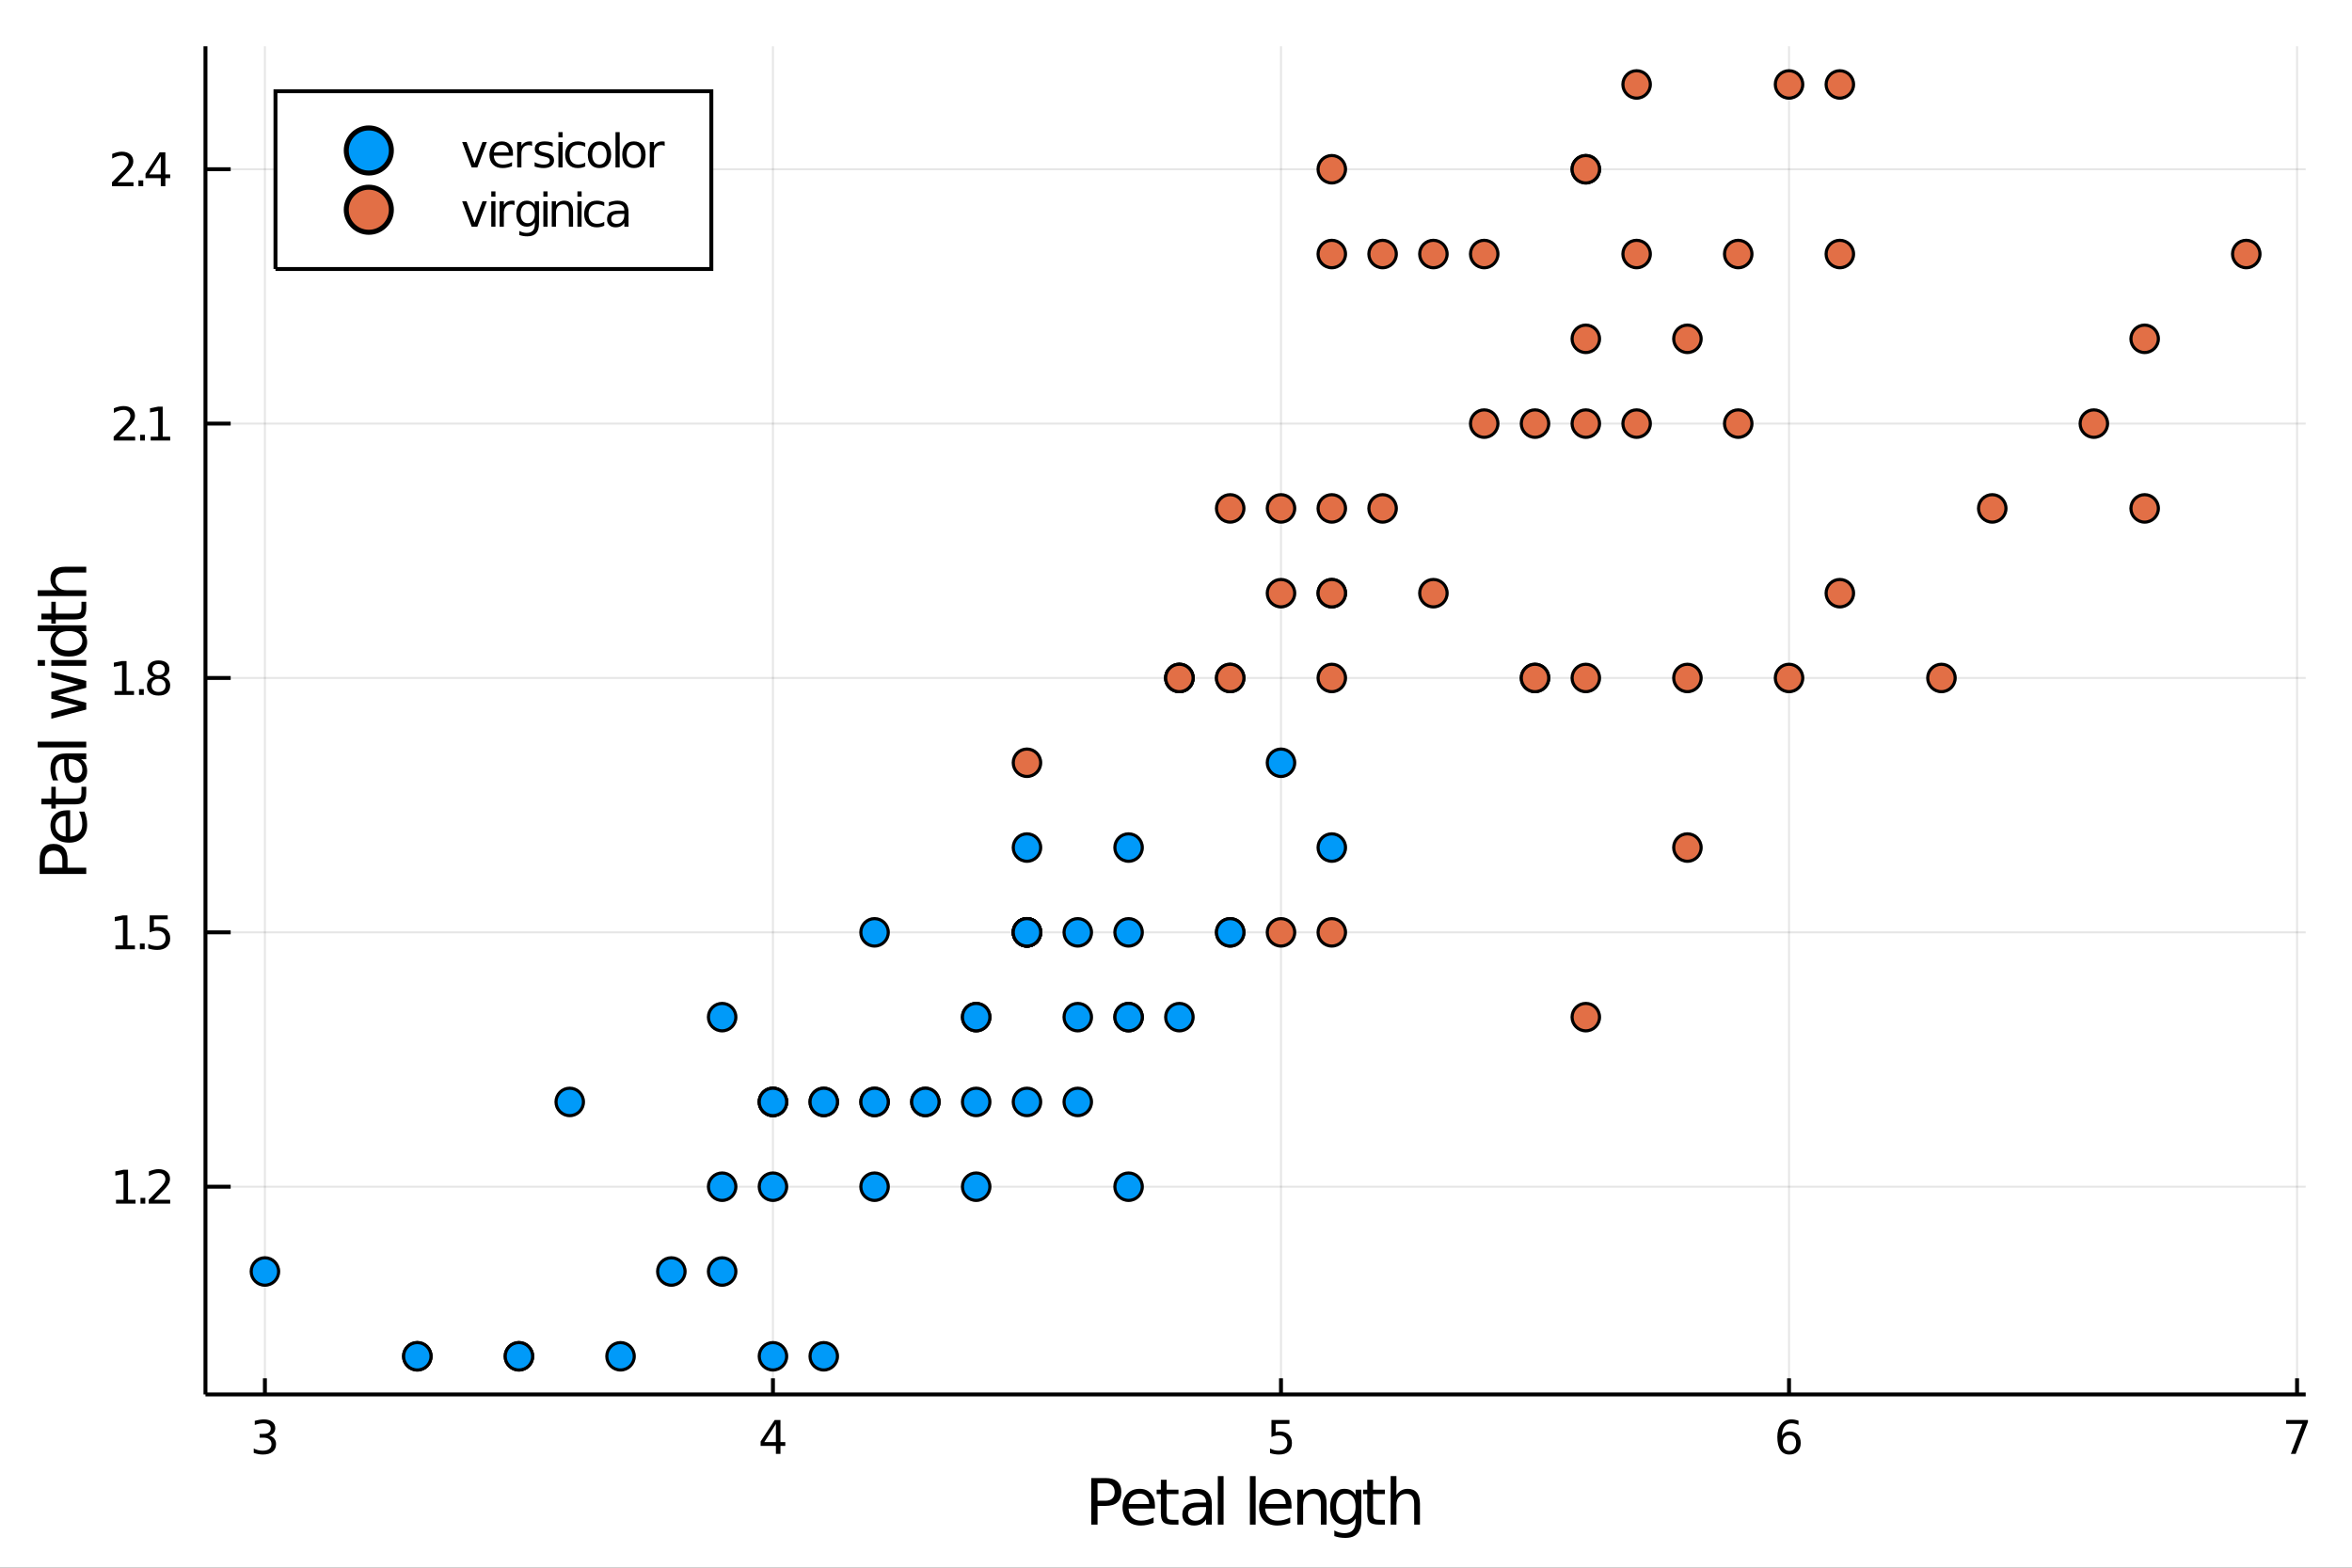<?xml version="1.0" encoding="utf-8"?>
<svg xmlns="http://www.w3.org/2000/svg" xmlns:xlink="http://www.w3.org/1999/xlink" width="600" height="400" viewBox="0 0 2400 1600">
<rect x="0" y="0" width="2400" height="1600" fill="#333333" stroke="none"/>
<defs>
  <clipPath id="clip790">
    <rect x="0" y="0" width="2400" height="1600"/>
  </clipPath>
</defs>
<path clip-path="url(#clip790)" d="
M0 1600 L2400 1600 L2400 0 L0 0  Z
  " fill="#ffffff" fill-rule="evenodd" fill-opacity="1"/>
<defs>
  <clipPath id="clip791">
    <rect x="480" y="0" width="1681" height="1600"/>
  </clipPath>
</defs>
<path clip-path="url(#clip790)" d="
M209.658 1423.18 L2352.76 1423.18 L2352.76 47.244 L209.658 47.244  Z
  " fill="#ffffff" fill-rule="evenodd" fill-opacity="1"/>
<defs>
  <clipPath id="clip792">
    <rect x="209" y="47" width="2144" height="1377"/>
  </clipPath>
</defs>
<polyline clip-path="url(#clip792)" style="stroke:#000000; stroke-width:2; stroke-opacity:0.1; fill:none" points="
  270.312,1423.18 270.312,47.244 
  "/>
<polyline clip-path="url(#clip792)" style="stroke:#000000; stroke-width:2; stroke-opacity:0.1; fill:none" points="
  788.72,1423.18 788.72,47.244 
  "/>
<polyline clip-path="url(#clip792)" style="stroke:#000000; stroke-width:2; stroke-opacity:0.1; fill:none" points="
  1307.13,1423.18 1307.13,47.244 
  "/>
<polyline clip-path="url(#clip792)" style="stroke:#000000; stroke-width:2; stroke-opacity:0.1; fill:none" points="
  1825.54,1423.18 1825.54,47.244 
  "/>
<polyline clip-path="url(#clip792)" style="stroke:#000000; stroke-width:2; stroke-opacity:0.1; fill:none" points="
  2343.94,1423.18 2343.94,47.244 
  "/>
<polyline clip-path="url(#clip790)" style="stroke:#000000; stroke-width:4; stroke-opacity:1; fill:none" points="
  209.658,1423.18 2352.76,1423.18 
  "/>
<polyline clip-path="url(#clip790)" style="stroke:#000000; stroke-width:4; stroke-opacity:1; fill:none" points="
  270.312,1423.18 270.312,1406.67 
  "/>
<polyline clip-path="url(#clip790)" style="stroke:#000000; stroke-width:4; stroke-opacity:1; fill:none" points="
  788.72,1423.18 788.72,1406.67 
  "/>
<polyline clip-path="url(#clip790)" style="stroke:#000000; stroke-width:4; stroke-opacity:1; fill:none" points="
  1307.13,1423.18 1307.13,1406.67 
  "/>
<polyline clip-path="url(#clip790)" style="stroke:#000000; stroke-width:4; stroke-opacity:1; fill:none" points="
  1825.54,1423.18 1825.54,1406.67 
  "/>
<polyline clip-path="url(#clip790)" style="stroke:#000000; stroke-width:4; stroke-opacity:1; fill:none" points="
  2343.94,1423.18 2343.94,1406.67 
  "/>
<path clip-path="url(#clip790)" d="M 0 0 M274.559 1465.22 Q277.916 1465.94 279.791 1468.2 Q281.689 1470.47 281.689 1473.81 Q281.689 1478.92 278.17 1481.72 Q274.652 1484.52 268.171 1484.52 Q265.995 1484.52 263.68 1484.08 Q261.388 1483.67 258.934 1482.81 L258.934 1478.3 Q260.879 1479.43 263.194 1480.01 Q265.508 1480.59 268.032 1480.59 Q272.43 1480.59 274.721 1478.85 Q277.036 1477.12 277.036 1473.81 Q277.036 1470.75 274.883 1469.04 Q272.754 1467.3 268.934 1467.3 L264.907 1467.3 L264.907 1463.46 L269.12 1463.46 Q272.569 1463.46 274.397 1462.09 Q276.226 1460.7 276.226 1458.11 Q276.226 1455.45 274.328 1454.04 Q272.453 1452.6 268.934 1452.6 Q267.013 1452.6 264.814 1453.02 Q262.615 1453.44 259.976 1454.31 L259.976 1450.15 Q262.638 1449.41 264.953 1449.04 Q267.291 1448.67 269.351 1448.67 Q274.675 1448.67 277.777 1451.1 Q280.879 1453.5 280.879 1457.63 Q280.879 1460.5 279.235 1462.49 Q277.592 1464.45 274.559 1465.22 Z" fill="#000000" fill-rule="evenodd" fill-opacity="1" /><path clip-path="url(#clip790)" d="M 0 0 M791.729 1453.37 L779.923 1471.81 L791.729 1471.81 L791.729 1453.37 M790.502 1449.29 L796.382 1449.29 L796.382 1471.81 L801.312 1471.81 L801.312 1475.7 L796.382 1475.7 L796.382 1483.85 L791.729 1483.85 L791.729 1475.7 L776.127 1475.7 L776.127 1471.19 L790.502 1449.29 Z" fill="#000000" fill-rule="evenodd" fill-opacity="1" /><path clip-path="url(#clip790)" d="M 0 0 M1297.41 1449.29 L1315.76 1449.29 L1315.76 1453.23 L1301.69 1453.23 L1301.69 1461.7 Q1302.71 1461.35 1303.72 1461.19 Q1304.74 1461 1305.76 1461 Q1311.55 1461 1314.93 1464.18 Q1318.31 1467.35 1318.31 1472.76 Q1318.31 1478.34 1314.84 1481.44 Q1311.36 1484.52 1305.04 1484.52 Q1302.87 1484.52 1300.6 1484.15 Q1298.35 1483.78 1295.95 1483.04 L1295.95 1478.34 Q1298.03 1479.48 1300.25 1480.03 Q1302.47 1480.59 1304.95 1480.59 Q1308.96 1480.59 1311.29 1478.48 Q1313.63 1476.38 1313.63 1472.76 Q1313.63 1469.15 1311.29 1467.05 Q1308.96 1464.94 1304.95 1464.94 Q1303.08 1464.94 1301.2 1465.36 Q1299.35 1465.77 1297.41 1466.65 L1297.41 1449.29 Z" fill="#000000" fill-rule="evenodd" fill-opacity="1" /><path clip-path="url(#clip790)" d="M 0 0 M1825.94 1464.71 Q1822.79 1464.71 1820.94 1466.86 Q1819.11 1469.01 1819.11 1472.76 Q1819.11 1476.49 1820.94 1478.67 Q1822.79 1480.82 1825.94 1480.82 Q1829.09 1480.82 1830.92 1478.67 Q1832.77 1476.49 1832.77 1472.76 Q1832.77 1469.01 1830.92 1466.86 Q1829.09 1464.71 1825.94 1464.71 M1835.22 1450.06 L1835.22 1454.31 Q1833.46 1453.48 1831.66 1453.04 Q1829.88 1452.6 1828.12 1452.6 Q1823.49 1452.6 1821.03 1455.73 Q1818.6 1458.85 1818.26 1465.17 Q1819.62 1463.16 1821.68 1462.09 Q1823.74 1461 1826.22 1461 Q1831.43 1461 1834.44 1464.18 Q1837.47 1467.32 1837.47 1472.76 Q1837.47 1478.09 1834.32 1481.31 Q1831.17 1484.52 1825.94 1484.52 Q1819.94 1484.52 1816.77 1479.94 Q1813.6 1475.33 1813.6 1466.61 Q1813.6 1458.41 1817.49 1453.55 Q1821.38 1448.67 1827.93 1448.67 Q1829.69 1448.67 1831.47 1449.01 Q1833.28 1449.36 1835.22 1450.06 Z" fill="#000000" fill-rule="evenodd" fill-opacity="1" /><path clip-path="url(#clip790)" d="M 0 0 M2332.83 1449.29 L2355.05 1449.29 L2355.05 1451.28 L2342.51 1483.85 L2337.62 1483.85 L2349.43 1453.23 L2332.83 1453.23 L2332.83 1449.29 Z" fill="#000000" fill-rule="evenodd" fill-opacity="1" /><path clip-path="url(#clip790)" d="M 0 0 M1119.95 1513.81 L1119.95 1531.66 L1128.03 1531.66 Q1132.52 1531.66 1134.97 1529.34 Q1137.42 1527.02 1137.42 1522.72 Q1137.42 1518.45 1134.97 1516.13 Q1132.52 1513.81 1128.03 1513.81 L1119.95 1513.81 M1113.52 1508.52 L1128.03 1508.52 Q1136.02 1508.52 1140.1 1512.15 Q1144.2 1515.75 1144.2 1522.72 Q1144.2 1529.75 1140.1 1533.35 Q1136.02 1536.95 1128.03 1536.95 L1119.95 1536.95 L1119.95 1556.04 L1113.52 1556.04 L1113.52 1508.52 Z" fill="#000000" fill-rule="evenodd" fill-opacity="1" /><path clip-path="url(#clip790)" d="M 0 0 M1178.51 1536.76 L1178.51 1539.62 L1151.59 1539.62 Q1151.97 1545.67 1155.21 1548.85 Q1158.49 1552 1164.32 1552 Q1167.69 1552 1170.84 1551.17 Q1174.02 1550.35 1177.14 1548.69 L1177.14 1554.23 Q1173.99 1555.57 1170.68 1556.27 Q1167.37 1556.97 1163.97 1556.97 Q1155.44 1556.97 1150.44 1552 Q1145.47 1547.04 1145.47 1538.57 Q1145.47 1529.82 1150.18 1524.69 Q1154.93 1519.54 1162.95 1519.54 Q1170.14 1519.54 1174.31 1524.18 Q1178.51 1528.8 1178.51 1536.76 M1172.66 1535.04 Q1172.59 1530.23 1169.95 1527.37 Q1167.34 1524.5 1163.01 1524.5 Q1158.11 1524.5 1155.15 1527.27 Q1152.22 1530.04 1151.78 1535.07 L1172.66 1535.04 Z" fill="#000000" fill-rule="evenodd" fill-opacity="1" /><path clip-path="url(#clip790)" d="M 0 0 M1190.45 1510.27 L1190.45 1520.4 L1202.51 1520.4 L1202.51 1524.95 L1190.45 1524.95 L1190.45 1544.3 Q1190.45 1548.66 1191.63 1549.9 Q1192.84 1551.14 1196.5 1551.14 L1202.51 1551.14 L1202.51 1556.04 L1196.5 1556.04 Q1189.72 1556.04 1187.14 1553.53 Q1184.56 1550.98 1184.56 1544.3 L1184.56 1524.95 L1180.26 1524.95 L1180.26 1520.4 L1184.56 1520.4 L1184.56 1510.27 L1190.45 1510.27 Z" fill="#000000" fill-rule="evenodd" fill-opacity="1" /><path clip-path="url(#clip790)" d="M 0 0 M1224.85 1538.12 Q1217.76 1538.12 1215.02 1539.75 Q1212.28 1541.37 1212.28 1545.29 Q1212.28 1548.4 1214.32 1550.25 Q1216.39 1552.07 1219.92 1552.07 Q1224.79 1552.07 1227.72 1548.63 Q1230.68 1545.16 1230.68 1539.43 L1230.68 1538.12 L1224.85 1538.12 M1236.54 1535.71 L1236.54 1556.04 L1230.68 1556.04 L1230.68 1550.63 Q1228.67 1553.88 1225.68 1555.44 Q1222.69 1556.97 1218.36 1556.97 Q1212.89 1556.97 1209.64 1553.91 Q1206.43 1550.82 1206.43 1545.67 Q1206.43 1539.65 1210.44 1536.6 Q1214.48 1533.54 1222.47 1533.54 L1230.68 1533.54 L1230.68 1532.97 Q1230.68 1528.93 1228.01 1526.73 Q1225.36 1524.5 1220.56 1524.5 Q1217.5 1524.5 1214.61 1525.23 Q1211.71 1525.97 1209.04 1527.43 L1209.04 1522.02 Q1212.25 1520.78 1215.27 1520.17 Q1218.3 1519.54 1221.16 1519.54 Q1228.9 1519.54 1232.72 1523.55 Q1236.54 1527.56 1236.54 1535.71 Z" fill="#000000" fill-rule="evenodd" fill-opacity="1" /><path clip-path="url(#clip790)" d="M 0 0 M1242.68 1506.52 L1248.53 1506.52 L1248.53 1556.04 L1242.68 1556.04 L1242.68 1506.52 Z" fill="#000000" fill-rule="evenodd" fill-opacity="1" /><path clip-path="url(#clip790)" d="M 0 0 M1275.4 1506.52 L1281.25 1506.52 L1281.25 1556.04 L1275.4 1556.04 L1275.4 1506.52 Z" fill="#000000" fill-rule="evenodd" fill-opacity="1" /><path clip-path="url(#clip790)" d="M 0 0 M1317.89 1536.76 L1317.89 1539.62 L1290.96 1539.62 Q1291.34 1545.67 1294.59 1548.85 Q1297.87 1552 1303.69 1552 Q1307.07 1552 1310.22 1551.17 Q1313.4 1550.35 1316.52 1548.69 L1316.52 1554.23 Q1313.37 1555.57 1310.06 1556.27 Q1306.75 1556.97 1303.34 1556.97 Q1294.81 1556.97 1289.82 1552 Q1284.85 1547.04 1284.85 1538.57 Q1284.85 1529.82 1289.56 1524.69 Q1294.3 1519.54 1302.33 1519.54 Q1309.52 1519.54 1313.69 1524.18 Q1317.89 1528.8 1317.89 1536.76 M1312.03 1535.04 Q1311.97 1530.23 1309.33 1527.37 Q1306.72 1524.5 1302.39 1524.5 Q1297.49 1524.5 1294.53 1527.27 Q1291.6 1530.04 1291.15 1535.07 L1312.03 1535.04 Z" fill="#000000" fill-rule="evenodd" fill-opacity="1" /><path clip-path="url(#clip790)" d="M 0 0 M1353.66 1534.53 L1353.66 1556.04 L1347.81 1556.04 L1347.81 1534.72 Q1347.81 1529.66 1345.83 1527.14 Q1343.86 1524.63 1339.91 1524.63 Q1335.17 1524.63 1332.43 1527.65 Q1329.7 1530.68 1329.7 1535.9 L1329.7 1556.04 L1323.81 1556.04 L1323.81 1520.4 L1329.7 1520.4 L1329.7 1525.93 Q1331.8 1522.72 1334.63 1521.13 Q1337.5 1519.54 1341.22 1519.54 Q1347.36 1519.54 1350.51 1523.36 Q1353.66 1527.14 1353.66 1534.53 Z" fill="#000000" fill-rule="evenodd" fill-opacity="1" /><path clip-path="url(#clip790)" d="M 0 0 M1383.27 1537.81 Q1383.27 1531.44 1380.62 1527.94 Q1378.01 1524.44 1373.27 1524.44 Q1368.56 1524.44 1365.92 1527.94 Q1363.31 1531.44 1363.31 1537.81 Q1363.31 1544.14 1365.92 1547.64 Q1368.56 1551.14 1373.27 1551.14 Q1378.01 1551.14 1380.62 1547.64 Q1383.27 1544.14 1383.27 1537.81 M1389.12 1551.62 Q1389.12 1560.72 1385.08 1565.15 Q1381.04 1569.6 1372.7 1569.6 Q1369.61 1569.6 1366.87 1569.13 Q1364.14 1568.68 1361.56 1567.72 L1361.56 1562.03 Q1364.14 1563.43 1366.65 1564.1 Q1369.17 1564.76 1371.78 1564.76 Q1377.54 1564.76 1380.4 1561.74 Q1383.27 1558.75 1383.27 1552.67 L1383.27 1549.77 Q1381.45 1552.92 1378.62 1554.48 Q1375.79 1556.04 1371.84 1556.04 Q1365.28 1556.04 1361.27 1551.05 Q1357.26 1546.05 1357.26 1537.81 Q1357.26 1529.53 1361.27 1524.53 Q1365.28 1519.54 1371.84 1519.54 Q1375.79 1519.54 1378.62 1521.1 Q1381.45 1522.66 1383.27 1525.81 L1383.27 1520.4 L1389.12 1520.4 L1389.12 1551.62 Z" fill="#000000" fill-rule="evenodd" fill-opacity="1" /><path clip-path="url(#clip790)" d="M 0 0 M1401.06 1510.27 L1401.06 1520.4 L1413.12 1520.4 L1413.12 1524.95 L1401.06 1524.95 L1401.06 1544.3 Q1401.06 1548.66 1402.23 1549.9 Q1403.44 1551.14 1407.1 1551.14 L1413.12 1551.14 L1413.12 1556.04 L1407.1 1556.04 Q1400.33 1556.04 1397.75 1553.53 Q1395.17 1550.98 1395.17 1544.3 L1395.17 1524.95 L1390.87 1524.95 L1390.87 1520.4 L1395.17 1520.4 L1395.17 1510.27 L1401.06 1510.27 Z" fill="#000000" fill-rule="evenodd" fill-opacity="1" /><path clip-path="url(#clip790)" d="M 0 0 M1448.9 1534.53 L1448.9 1556.04 L1443.04 1556.04 L1443.04 1534.72 Q1443.04 1529.66 1441.07 1527.14 Q1439.09 1524.63 1435.15 1524.63 Q1430.4 1524.63 1427.67 1527.65 Q1424.93 1530.68 1424.93 1535.9 L1424.93 1556.04 L1419.04 1556.04 L1419.04 1506.52 L1424.93 1506.52 L1424.93 1525.93 Q1427.03 1522.72 1429.86 1521.13 Q1432.73 1519.54 1436.45 1519.54 Q1442.59 1519.54 1445.74 1523.36 Q1448.9 1527.14 1448.9 1534.53 Z" fill="#000000" fill-rule="evenodd" fill-opacity="1" /><polyline clip-path="url(#clip792)" style="stroke:#000000; stroke-width:2; stroke-opacity:0.1; fill:none" points="
  209.658,1211.16 2352.76,1211.16 
  "/>
<polyline clip-path="url(#clip792)" style="stroke:#000000; stroke-width:2; stroke-opacity:0.1; fill:none" points="
  209.658,951.554 2352.76,951.554 
  "/>
<polyline clip-path="url(#clip792)" style="stroke:#000000; stroke-width:2; stroke-opacity:0.1; fill:none" points="
  209.658,691.944 2352.76,691.944 
  "/>
<polyline clip-path="url(#clip792)" style="stroke:#000000; stroke-width:2; stroke-opacity:0.1; fill:none" points="
  209.658,432.333 2352.76,432.333 
  "/>
<polyline clip-path="url(#clip792)" style="stroke:#000000; stroke-width:2; stroke-opacity:0.1; fill:none" points="
  209.658,172.723 2352.76,172.723 
  "/>
<polyline clip-path="url(#clip790)" style="stroke:#000000; stroke-width:4; stroke-opacity:1; fill:none" points="
  209.658,1423.18 209.658,47.244 
  "/>
<polyline clip-path="url(#clip790)" style="stroke:#000000; stroke-width:4; stroke-opacity:1; fill:none" points="
  209.658,1211.16 235.375,1211.16 
  "/>
<polyline clip-path="url(#clip790)" style="stroke:#000000; stroke-width:4; stroke-opacity:1; fill:none" points="
  209.658,951.554 235.375,951.554 
  "/>
<polyline clip-path="url(#clip790)" style="stroke:#000000; stroke-width:4; stroke-opacity:1; fill:none" points="
  209.658,691.944 235.375,691.944 
  "/>
<polyline clip-path="url(#clip790)" style="stroke:#000000; stroke-width:4; stroke-opacity:1; fill:none" points="
  209.658,432.333 235.375,432.333 
  "/>
<polyline clip-path="url(#clip790)" style="stroke:#000000; stroke-width:4; stroke-opacity:1; fill:none" points="
  209.658,172.723 235.375,172.723 
  "/>
<path clip-path="url(#clip790)" d="M 0 0 M118.381 1224.51 L126.019 1224.51 L126.019 1198.14 L117.709 1199.81 L117.709 1195.55 L125.973 1193.88 L130.649 1193.88 L130.649 1224.51 L138.288 1224.51 L138.288 1228.44 L118.381 1228.44 L118.381 1224.51 Z" fill="#000000" fill-rule="evenodd" fill-opacity="1" /><path clip-path="url(#clip790)" d="M 0 0 M143.357 1222.56 L148.241 1222.56 L148.241 1228.44 L143.357 1228.44 L143.357 1222.56 Z" fill="#000000" fill-rule="evenodd" fill-opacity="1" /><path clip-path="url(#clip790)" d="M 0 0 M157.339 1224.51 L173.658 1224.51 L173.658 1228.44 L151.714 1228.44 L151.714 1224.51 Q154.376 1221.75 158.959 1217.13 Q163.565 1212.47 164.746 1211.13 Q166.991 1208.61 167.871 1206.87 Q168.774 1205.11 168.774 1203.42 Q168.774 1200.67 166.829 1198.93 Q164.908 1197.19 161.806 1197.19 Q159.607 1197.19 157.153 1197.96 Q154.723 1198.72 151.945 1200.27 L151.945 1195.55 Q154.769 1194.42 157.223 1193.84 Q159.677 1193.26 161.714 1193.26 Q167.084 1193.26 170.278 1195.94 Q173.473 1198.63 173.473 1203.12 Q173.473 1205.25 172.663 1207.17 Q171.876 1209.07 169.769 1211.66 Q169.19 1212.33 166.089 1215.55 Q162.987 1218.75 157.339 1224.51 Z" fill="#000000" fill-rule="evenodd" fill-opacity="1" /><path clip-path="url(#clip790)" d="M 0 0 M117.779 964.899 L125.418 964.899 L125.418 938.533 L117.107 940.2 L117.107 935.941 L125.371 934.274 L130.047 934.274 L130.047 964.899 L137.686 964.899 L137.686 968.834 L117.779 968.834 L117.779 964.899 Z" fill="#000000" fill-rule="evenodd" fill-opacity="1" /><path clip-path="url(#clip790)" d="M 0 0 M142.755 962.954 L147.64 962.954 L147.64 968.834 L142.755 968.834 L142.755 962.954 Z" fill="#000000" fill-rule="evenodd" fill-opacity="1" /><path clip-path="url(#clip790)" d="M 0 0 M152.755 934.274 L171.112 934.274 L171.112 938.209 L157.038 938.209 L157.038 946.681 Q158.056 946.334 159.075 946.172 Q160.093 945.987 161.112 945.987 Q166.899 945.987 170.278 949.158 Q173.658 952.33 173.658 957.746 Q173.658 963.325 170.186 966.427 Q166.714 969.505 160.394 969.505 Q158.218 969.505 155.95 969.135 Q153.704 968.765 151.297 968.024 L151.297 963.325 Q153.38 964.459 155.603 965.015 Q157.825 965.57 160.302 965.57 Q164.306 965.57 166.644 963.464 Q168.982 961.357 168.982 957.746 Q168.982 954.135 166.644 952.029 Q164.306 949.922 160.302 949.922 Q158.427 949.922 156.552 950.339 Q154.7 950.755 152.755 951.635 L152.755 934.274 Z" fill="#000000" fill-rule="evenodd" fill-opacity="1" /><path clip-path="url(#clip790)" d="M 0 0 M116.876 705.288 L124.515 705.288 L124.515 678.923 L116.205 680.589 L116.205 676.33 L124.468 674.664 L129.144 674.664 L129.144 705.288 L136.783 705.288 L136.783 709.224 L116.876 709.224 L116.876 705.288 Z" fill="#000000" fill-rule="evenodd" fill-opacity="1" /><path clip-path="url(#clip790)" d="M 0 0 M141.853 703.344 L146.737 703.344 L146.737 709.224 L141.853 709.224 L141.853 703.344 Z" fill="#000000" fill-rule="evenodd" fill-opacity="1" /><path clip-path="url(#clip790)" d="M 0 0 M161.806 692.812 Q158.473 692.812 156.552 694.594 Q154.653 696.376 154.653 699.501 Q154.653 702.626 156.552 704.409 Q158.473 706.191 161.806 706.191 Q165.14 706.191 167.061 704.409 Q168.982 702.603 168.982 699.501 Q168.982 696.376 167.061 694.594 Q165.163 692.812 161.806 692.812 M157.13 690.821 Q154.121 690.08 152.431 688.02 Q150.765 685.96 150.765 682.997 Q150.765 678.853 153.704 676.446 Q156.667 674.039 161.806 674.039 Q166.968 674.039 169.908 676.446 Q172.848 678.853 172.848 682.997 Q172.848 685.96 171.158 688.02 Q169.491 690.08 166.505 690.821 Q169.885 691.608 171.76 693.9 Q173.658 696.191 173.658 699.501 Q173.658 704.524 170.579 707.21 Q167.524 709.895 161.806 709.895 Q156.089 709.895 153.01 707.21 Q149.954 704.524 149.954 699.501 Q149.954 696.191 151.853 693.9 Q153.751 691.608 157.13 690.821 M155.417 683.437 Q155.417 686.122 157.084 687.626 Q158.774 689.131 161.806 689.131 Q164.815 689.131 166.505 687.626 Q168.218 686.122 168.218 683.437 Q168.218 680.751 166.505 679.247 Q164.815 677.742 161.806 677.742 Q158.774 677.742 157.084 679.247 Q155.417 680.751 155.417 683.437 Z" fill="#000000" fill-rule="evenodd" fill-opacity="1" /><path clip-path="url(#clip790)" d="M 0 0 M121.598 445.678 L137.917 445.678 L137.917 449.613 L115.973 449.613 L115.973 445.678 Q118.635 442.923 123.218 438.294 Q127.825 433.641 129.005 432.298 Q131.251 429.775 132.13 428.039 Q133.033 426.28 133.033 424.59 Q133.033 421.835 131.089 420.099 Q129.167 418.363 126.066 418.363 Q123.867 418.363 121.413 419.127 Q118.982 419.891 116.205 421.442 L116.205 416.72 Q119.029 415.585 121.482 415.007 Q123.936 414.428 125.973 414.428 Q131.343 414.428 134.538 417.113 Q137.732 419.798 137.732 424.289 Q137.732 426.419 136.922 428.34 Q136.135 430.238 134.029 432.831 Q133.45 433.502 130.348 436.72 Q127.246 439.914 121.598 445.678 Z" fill="#000000" fill-rule="evenodd" fill-opacity="1" /><path clip-path="url(#clip790)" d="M 0 0 M142.987 443.733 L147.871 443.733 L147.871 449.613 L142.987 449.613 L142.987 443.733 Z" fill="#000000" fill-rule="evenodd" fill-opacity="1" /><path clip-path="url(#clip790)" d="M 0 0 M153.751 445.678 L161.39 445.678 L161.39 419.312 L153.079 420.979 L153.079 416.72 L161.343 415.053 L166.019 415.053 L166.019 445.678 L173.658 445.678 L173.658 449.613 L153.751 449.613 L153.751 445.678 Z" fill="#000000" fill-rule="evenodd" fill-opacity="1" /><path clip-path="url(#clip790)" d="M 0 0 M119.885 186.067 L136.204 186.067 L136.204 190.003 L114.26 190.003 L114.26 186.067 Q116.922 183.313 121.505 178.683 Q126.112 174.03 127.292 172.688 Q129.538 170.165 130.417 168.429 Q131.32 166.669 131.32 164.979 Q131.32 162.225 129.376 160.489 Q127.455 158.753 124.353 158.753 Q122.154 158.753 119.7 159.517 Q117.269 160.28 114.492 161.831 L114.492 157.109 Q117.316 155.975 119.769 155.396 Q122.223 154.818 124.26 154.818 Q129.63 154.818 132.825 157.503 Q136.019 160.188 136.019 164.679 Q136.019 166.808 135.209 168.729 Q134.422 170.628 132.316 173.22 Q131.737 173.891 128.635 177.109 Q125.533 180.303 119.885 186.067 Z" fill="#000000" fill-rule="evenodd" fill-opacity="1" /><path clip-path="url(#clip790)" d="M 0 0 M141.274 184.123 L146.158 184.123 L146.158 190.003 L141.274 190.003 L141.274 184.123 Z" fill="#000000" fill-rule="evenodd" fill-opacity="1" /><path clip-path="url(#clip790)" d="M 0 0 M164.075 159.517 L152.269 177.966 L164.075 177.966 L164.075 159.517 M162.848 155.443 L168.727 155.443 L168.727 177.966 L173.658 177.966 L173.658 181.854 L168.727 181.854 L168.727 190.003 L164.075 190.003 L164.075 181.854 L148.473 181.854 L148.473 177.341 L162.848 155.443 Z" fill="#000000" fill-rule="evenodd" fill-opacity="1" /><path clip-path="url(#clip790)" d="M 0 0 M45.768 885.554 L63.623 885.554 L63.623 877.47 Q63.623 872.982 61.3 870.531 Q58.977 868.08 54.68 868.08 Q50.415 868.08 48.091 870.531 Q45.768 872.982 45.768 877.47 L45.768 885.554 M40.484 891.983 L40.484 877.47 Q40.484 869.481 44.113 865.407 Q47.709 861.301 54.68 861.301 Q61.714 861.301 65.31 865.407 Q68.907 869.481 68.907 877.47 L68.907 885.554 L88.004 885.554 L88.004 891.983 L40.484 891.983 Z" fill="#000000" fill-rule="evenodd" fill-opacity="1" /><path clip-path="url(#clip790)" d="M 0 0 M68.716 826.99 L71.581 826.99 L71.581 853.916 Q77.628 853.535 80.811 850.288 Q83.962 847.01 83.962 841.185 Q83.962 837.811 83.134 834.66 Q82.307 831.477 80.652 828.358 L86.19 828.358 Q87.527 831.509 88.227 834.819 Q88.927 838.13 88.927 841.535 Q88.927 850.065 83.962 855.062 Q78.997 860.028 70.53 860.028 Q61.777 860.028 56.653 855.317 Q51.497 850.574 51.497 842.554 Q51.497 835.36 56.144 831.191 Q60.759 826.99 68.716 826.99 M66.997 832.846 Q62.191 832.91 59.327 835.551 Q56.462 838.161 56.462 842.49 Q56.462 847.392 59.231 850.352 Q62 853.28 67.029 853.726 L66.997 832.846 Z" fill="#000000" fill-rule="evenodd" fill-opacity="1" /><path clip-path="url(#clip790)" d="M 0 0 M42.235 815.054 L52.356 815.054 L52.356 802.991 L56.908 802.991 L56.908 815.054 L76.259 815.054 Q80.62 815.054 81.861 813.876 Q83.103 812.667 83.103 809.006 L83.103 802.991 L88.004 802.991 L88.004 809.006 Q88.004 815.786 85.49 818.364 Q82.943 820.942 76.259 820.942 L56.908 820.942 L56.908 825.239 L52.356 825.239 L52.356 820.942 L42.235 820.942 L42.235 815.054 Z" fill="#000000" fill-rule="evenodd" fill-opacity="1" /><path clip-path="url(#clip790)" d="M 0 0 M70.085 780.647 Q70.085 787.745 71.708 790.482 Q73.331 793.219 77.246 793.219 Q80.365 793.219 82.211 791.182 Q84.026 789.114 84.026 785.581 Q84.026 780.711 80.588 777.783 Q77.119 774.823 71.39 774.823 L70.085 774.823 L70.085 780.647 M67.666 768.966 L88.004 768.966 L88.004 774.823 L82.593 774.823 Q85.84 776.828 87.399 779.82 Q88.927 782.812 88.927 787.14 Q88.927 792.615 85.872 795.861 Q82.784 799.076 77.628 799.076 Q71.612 799.076 68.557 795.066 Q65.501 791.023 65.501 783.034 L65.501 774.823 L64.928 774.823 Q60.886 774.823 58.69 777.496 Q56.462 780.138 56.462 784.944 Q56.462 788 57.194 790.896 Q57.926 793.792 59.39 796.466 L53.98 796.466 Q52.738 793.251 52.133 790.228 Q51.497 787.204 51.497 784.339 Q51.497 776.605 55.507 772.786 Q59.518 768.966 67.666 768.966 Z" fill="#000000" fill-rule="evenodd" fill-opacity="1" /><path clip-path="url(#clip790)" d="M 0 0 M38.479 762.823 L38.479 756.967 L88.004 756.967 L88.004 762.823 L38.479 762.823 Z" fill="#000000" fill-rule="evenodd" fill-opacity="1" /><path clip-path="url(#clip790)" d="M 0 0 M52.356 733.509 L52.356 727.653 L80.174 720.332 L52.356 713.043 L52.356 706.137 L80.174 698.816 L52.356 691.527 L52.356 685.671 L88.004 694.997 L88.004 701.903 L58.786 709.574 L88.004 717.277 L88.004 724.183 L52.356 733.509 Z" fill="#000000" fill-rule="evenodd" fill-opacity="1" /><path clip-path="url(#clip790)" d="M 0 0 M52.356 679.528 L52.356 673.671 L88.004 673.671 L88.004 679.528 L52.356 679.528 M38.479 679.528 L38.479 673.671 L45.895 673.671 L45.895 679.528 L38.479 679.528 Z" fill="#000000" fill-rule="evenodd" fill-opacity="1" /><path clip-path="url(#clip790)" d="M 0 0 M57.767 644.071 L38.479 644.071 L38.479 638.215 L88.004 638.215 L88.004 644.071 L82.657 644.071 Q85.84 645.917 87.399 648.75 Q88.927 651.551 88.927 655.497 Q88.927 661.959 83.771 666.033 Q78.615 670.075 70.212 670.075 Q61.809 670.075 56.653 666.033 Q51.497 661.959 51.497 655.497 Q51.497 651.551 53.056 648.75 Q54.584 645.917 57.767 644.071 M70.212 664.027 Q76.673 664.027 80.365 661.386 Q84.026 658.712 84.026 654.065 Q84.026 649.418 80.365 646.745 Q76.673 644.071 70.212 644.071 Q63.751 644.071 60.09 646.745 Q56.398 649.418 56.398 654.065 Q56.398 658.712 60.09 661.386 Q63.751 664.027 70.212 664.027 Z" fill="#000000" fill-rule="evenodd" fill-opacity="1" /><path clip-path="url(#clip790)" d="M 0 0 M42.235 626.279 L52.356 626.279 L52.356 614.216 L56.908 614.216 L56.908 626.279 L76.259 626.279 Q80.62 626.279 81.861 625.101 Q83.103 623.892 83.103 620.231 L83.103 614.216 L88.004 614.216 L88.004 620.231 Q88.004 627.011 85.49 629.589 Q82.943 632.167 76.259 632.167 L56.908 632.167 L56.908 636.464 L52.356 636.464 L52.356 632.167 L42.235 632.167 L42.235 626.279 Z" fill="#000000" fill-rule="evenodd" fill-opacity="1" /><path clip-path="url(#clip790)" d="M 0 0 M66.488 578.441 L88.004 578.441 L88.004 584.297 L66.679 584.297 Q61.618 584.297 59.104 586.27 Q56.589 588.244 56.589 592.19 Q56.589 596.933 59.613 599.67 Q62.637 602.407 67.857 602.407 L88.004 602.407 L88.004 608.296 L38.479 608.296 L38.479 602.407 L57.894 602.407 Q54.68 600.307 53.088 597.474 Q51.497 594.609 51.497 590.885 Q51.497 584.743 55.316 581.592 Q59.104 578.441 66.488 578.441 Z" fill="#000000" fill-rule="evenodd" fill-opacity="1" /><circle clip-path="url(#clip792)" cx="1151.6" cy="1038.09" r="14" fill="#009af9" fill-rule="evenodd" fill-opacity="1" stroke="#000000" stroke-opacity="1" stroke-width="3.2"/>
<circle clip-path="url(#clip792)" cx="1047.92" cy="951.554" r="14" fill="#009af9" fill-rule="evenodd" fill-opacity="1" stroke="#000000" stroke-opacity="1" stroke-width="3.2"/>
<circle clip-path="url(#clip792)" cx="1255.29" cy="951.554" r="14" fill="#009af9" fill-rule="evenodd" fill-opacity="1" stroke="#000000" stroke-opacity="1" stroke-width="3.2"/>
<circle clip-path="url(#clip792)" cx="788.72" cy="1124.63" r="14" fill="#009af9" fill-rule="evenodd" fill-opacity="1" stroke="#000000" stroke-opacity="1" stroke-width="3.2"/>
<circle clip-path="url(#clip792)" cx="1099.76" cy="951.554" r="14" fill="#009af9" fill-rule="evenodd" fill-opacity="1" stroke="#000000" stroke-opacity="1" stroke-width="3.2"/>
<circle clip-path="url(#clip792)" cx="1047.92" cy="1124.63" r="14" fill="#009af9" fill-rule="evenodd" fill-opacity="1" stroke="#000000" stroke-opacity="1" stroke-width="3.2"/>
<circle clip-path="url(#clip792)" cx="1151.6" cy="865.017" r="14" fill="#009af9" fill-rule="evenodd" fill-opacity="1" stroke="#000000" stroke-opacity="1" stroke-width="3.2"/>
<circle clip-path="url(#clip792)" cx="425.834" cy="1384.24" r="14" fill="#009af9" fill-rule="evenodd" fill-opacity="1" stroke="#000000" stroke-opacity="1" stroke-width="3.2"/>
<circle clip-path="url(#clip792)" cx="1099.76" cy="1124.63" r="14" fill="#009af9" fill-rule="evenodd" fill-opacity="1" stroke="#000000" stroke-opacity="1" stroke-width="3.2"/>
<circle clip-path="url(#clip792)" cx="736.879" cy="1038.09" r="14" fill="#009af9" fill-rule="evenodd" fill-opacity="1" stroke="#000000" stroke-opacity="1" stroke-width="3.2"/>
<circle clip-path="url(#clip792)" cx="529.516" cy="1384.24" r="14" fill="#009af9" fill-rule="evenodd" fill-opacity="1" stroke="#000000" stroke-opacity="1" stroke-width="3.2"/>
<circle clip-path="url(#clip792)" cx="892.401" cy="951.554" r="14" fill="#009af9" fill-rule="evenodd" fill-opacity="1" stroke="#000000" stroke-opacity="1" stroke-width="3.2"/>
<circle clip-path="url(#clip792)" cx="788.72" cy="1384.24" r="14" fill="#009af9" fill-rule="evenodd" fill-opacity="1" stroke="#000000" stroke-opacity="1" stroke-width="3.2"/>
<circle clip-path="url(#clip792)" cx="1151.6" cy="1038.09" r="14" fill="#009af9" fill-rule="evenodd" fill-opacity="1" stroke="#000000" stroke-opacity="1" stroke-width="3.2"/>
<circle clip-path="url(#clip792)" cx="581.356" cy="1124.63" r="14" fill="#009af9" fill-rule="evenodd" fill-opacity="1" stroke="#000000" stroke-opacity="1" stroke-width="3.2"/>
<circle clip-path="url(#clip792)" cx="996.083" cy="1038.09" r="14" fill="#009af9" fill-rule="evenodd" fill-opacity="1" stroke="#000000" stroke-opacity="1" stroke-width="3.2"/>
<circle clip-path="url(#clip792)" cx="1047.92" cy="951.554" r="14" fill="#009af9" fill-rule="evenodd" fill-opacity="1" stroke="#000000" stroke-opacity="1" stroke-width="3.2"/>
<circle clip-path="url(#clip792)" cx="840.56" cy="1384.24" r="14" fill="#009af9" fill-rule="evenodd" fill-opacity="1" stroke="#000000" stroke-opacity="1" stroke-width="3.2"/>
<circle clip-path="url(#clip792)" cx="1047.92" cy="951.554" r="14" fill="#009af9" fill-rule="evenodd" fill-opacity="1" stroke="#000000" stroke-opacity="1" stroke-width="3.2"/>
<circle clip-path="url(#clip792)" cx="736.879" cy="1297.7" r="14" fill="#009af9" fill-rule="evenodd" fill-opacity="1" stroke="#000000" stroke-opacity="1" stroke-width="3.2"/>
<circle clip-path="url(#clip792)" cx="1203.45" cy="691.944" r="14" fill="#009af9" fill-rule="evenodd" fill-opacity="1" stroke="#000000" stroke-opacity="1" stroke-width="3.2"/>
<circle clip-path="url(#clip792)" cx="788.72" cy="1124.63" r="14" fill="#009af9" fill-rule="evenodd" fill-opacity="1" stroke="#000000" stroke-opacity="1" stroke-width="3.2"/>
<circle clip-path="url(#clip792)" cx="1255.29" cy="951.554" r="14" fill="#009af9" fill-rule="evenodd" fill-opacity="1" stroke="#000000" stroke-opacity="1" stroke-width="3.2"/>
<circle clip-path="url(#clip792)" cx="1151.6" cy="1211.16" r="14" fill="#009af9" fill-rule="evenodd" fill-opacity="1" stroke="#000000" stroke-opacity="1" stroke-width="3.2"/>
<circle clip-path="url(#clip792)" cx="944.242" cy="1124.63" r="14" fill="#009af9" fill-rule="evenodd" fill-opacity="1" stroke="#000000" stroke-opacity="1" stroke-width="3.2"/>
<circle clip-path="url(#clip792)" cx="996.083" cy="1038.09" r="14" fill="#009af9" fill-rule="evenodd" fill-opacity="1" stroke="#000000" stroke-opacity="1" stroke-width="3.2"/>
<circle clip-path="url(#clip792)" cx="1203.45" cy="1038.09" r="14" fill="#009af9" fill-rule="evenodd" fill-opacity="1" stroke="#000000" stroke-opacity="1" stroke-width="3.2"/>
<circle clip-path="url(#clip792)" cx="1307.13" cy="778.48" r="14" fill="#009af9" fill-rule="evenodd" fill-opacity="1" stroke="#000000" stroke-opacity="1" stroke-width="3.2"/>
<circle clip-path="url(#clip792)" cx="1047.92" cy="951.554" r="14" fill="#009af9" fill-rule="evenodd" fill-opacity="1" stroke="#000000" stroke-opacity="1" stroke-width="3.2"/>
<circle clip-path="url(#clip792)" cx="529.516" cy="1384.24" r="14" fill="#009af9" fill-rule="evenodd" fill-opacity="1" stroke="#000000" stroke-opacity="1" stroke-width="3.2"/>
<circle clip-path="url(#clip792)" cx="685.038" cy="1297.7" r="14" fill="#009af9" fill-rule="evenodd" fill-opacity="1" stroke="#000000" stroke-opacity="1" stroke-width="3.2"/>
<circle clip-path="url(#clip792)" cx="633.197" cy="1384.24" r="14" fill="#009af9" fill-rule="evenodd" fill-opacity="1" stroke="#000000" stroke-opacity="1" stroke-width="3.2"/>
<circle clip-path="url(#clip792)" cx="736.879" cy="1211.16" r="14" fill="#009af9" fill-rule="evenodd" fill-opacity="1" stroke="#000000" stroke-opacity="1" stroke-width="3.2"/>
<circle clip-path="url(#clip792)" cx="1358.97" cy="865.017" r="14" fill="#009af9" fill-rule="evenodd" fill-opacity="1" stroke="#000000" stroke-opacity="1" stroke-width="3.2"/>
<circle clip-path="url(#clip792)" cx="1047.92" cy="951.554" r="14" fill="#009af9" fill-rule="evenodd" fill-opacity="1" stroke="#000000" stroke-opacity="1" stroke-width="3.2"/>
<circle clip-path="url(#clip792)" cx="1047.92" cy="865.017" r="14" fill="#009af9" fill-rule="evenodd" fill-opacity="1" stroke="#000000" stroke-opacity="1" stroke-width="3.2"/>
<circle clip-path="url(#clip792)" cx="1151.6" cy="951.554" r="14" fill="#009af9" fill-rule="evenodd" fill-opacity="1" stroke="#000000" stroke-opacity="1" stroke-width="3.2"/>
<circle clip-path="url(#clip792)" cx="996.083" cy="1124.63" r="14" fill="#009af9" fill-rule="evenodd" fill-opacity="1" stroke="#000000" stroke-opacity="1" stroke-width="3.2"/>
<circle clip-path="url(#clip792)" cx="840.56" cy="1124.63" r="14" fill="#009af9" fill-rule="evenodd" fill-opacity="1" stroke="#000000" stroke-opacity="1" stroke-width="3.2"/>
<circle clip-path="url(#clip792)" cx="788.72" cy="1124.63" r="14" fill="#009af9" fill-rule="evenodd" fill-opacity="1" stroke="#000000" stroke-opacity="1" stroke-width="3.2"/>
<circle clip-path="url(#clip792)" cx="996.083" cy="1211.16" r="14" fill="#009af9" fill-rule="evenodd" fill-opacity="1" stroke="#000000" stroke-opacity="1" stroke-width="3.2"/>
<circle clip-path="url(#clip792)" cx="1099.76" cy="1038.09" r="14" fill="#009af9" fill-rule="evenodd" fill-opacity="1" stroke="#000000" stroke-opacity="1" stroke-width="3.2"/>
<circle clip-path="url(#clip792)" cx="788.72" cy="1211.16" r="14" fill="#009af9" fill-rule="evenodd" fill-opacity="1" stroke="#000000" stroke-opacity="1" stroke-width="3.2"/>
<circle clip-path="url(#clip792)" cx="425.834" cy="1384.24" r="14" fill="#009af9" fill-rule="evenodd" fill-opacity="1" stroke="#000000" stroke-opacity="1" stroke-width="3.2"/>
<circle clip-path="url(#clip792)" cx="892.401" cy="1124.63" r="14" fill="#009af9" fill-rule="evenodd" fill-opacity="1" stroke="#000000" stroke-opacity="1" stroke-width="3.2"/>
<circle clip-path="url(#clip792)" cx="892.401" cy="1211.16" r="14" fill="#009af9" fill-rule="evenodd" fill-opacity="1" stroke="#000000" stroke-opacity="1" stroke-width="3.2"/>
<circle clip-path="url(#clip792)" cx="892.401" cy="1124.63" r="14" fill="#009af9" fill-rule="evenodd" fill-opacity="1" stroke="#000000" stroke-opacity="1" stroke-width="3.2"/>
<circle clip-path="url(#clip792)" cx="944.242" cy="1124.63" r="14" fill="#009af9" fill-rule="evenodd" fill-opacity="1" stroke="#000000" stroke-opacity="1" stroke-width="3.2"/>
<circle clip-path="url(#clip792)" cx="270.312" cy="1297.7" r="14" fill="#009af9" fill-rule="evenodd" fill-opacity="1" stroke="#000000" stroke-opacity="1" stroke-width="3.2"/>
<circle clip-path="url(#clip792)" cx="840.56" cy="1124.63" r="14" fill="#009af9" fill-rule="evenodd" fill-opacity="1" stroke="#000000" stroke-opacity="1" stroke-width="3.2"/>
<circle clip-path="url(#clip792)" cx="1825.54" cy="86.186" r="14" fill="#e26f46" fill-rule="evenodd" fill-opacity="1" stroke="#000000" stroke-opacity="1" stroke-width="3.2"/>
<circle clip-path="url(#clip792)" cx="1358.97" cy="605.407" r="14" fill="#e26f46" fill-rule="evenodd" fill-opacity="1" stroke="#000000" stroke-opacity="1" stroke-width="3.2"/>
<circle clip-path="url(#clip792)" cx="1773.69" cy="432.333" r="14" fill="#e26f46" fill-rule="evenodd" fill-opacity="1" stroke="#000000" stroke-opacity="1" stroke-width="3.2"/>
<circle clip-path="url(#clip792)" cx="1618.17" cy="691.944" r="14" fill="#e26f46" fill-rule="evenodd" fill-opacity="1" stroke="#000000" stroke-opacity="1" stroke-width="3.2"/>
<circle clip-path="url(#clip792)" cx="1721.85" cy="345.796" r="14" fill="#e26f46" fill-rule="evenodd" fill-opacity="1" stroke="#000000" stroke-opacity="1" stroke-width="3.2"/>
<circle clip-path="url(#clip792)" cx="2136.58" cy="432.333" r="14" fill="#e26f46" fill-rule="evenodd" fill-opacity="1" stroke="#000000" stroke-opacity="1" stroke-width="3.2"/>
<circle clip-path="url(#clip792)" cx="1047.92" cy="778.48" r="14" fill="#e26f46" fill-rule="evenodd" fill-opacity="1" stroke="#000000" stroke-opacity="1" stroke-width="3.2"/>
<circle clip-path="url(#clip792)" cx="1981.06" cy="691.944" r="14" fill="#e26f46" fill-rule="evenodd" fill-opacity="1" stroke="#000000" stroke-opacity="1" stroke-width="3.2"/>
<circle clip-path="url(#clip792)" cx="1721.85" cy="691.944" r="14" fill="#e26f46" fill-rule="evenodd" fill-opacity="1" stroke="#000000" stroke-opacity="1" stroke-width="3.2"/>
<circle clip-path="url(#clip792)" cx="1877.38" cy="86.186" r="14" fill="#e26f46" fill-rule="evenodd" fill-opacity="1" stroke="#000000" stroke-opacity="1" stroke-width="3.2"/>
<circle clip-path="url(#clip792)" cx="1358.97" cy="518.87" r="14" fill="#e26f46" fill-rule="evenodd" fill-opacity="1" stroke="#000000" stroke-opacity="1" stroke-width="3.2"/>
<circle clip-path="url(#clip792)" cx="1462.65" cy="605.407" r="14" fill="#e26f46" fill-rule="evenodd" fill-opacity="1" stroke="#000000" stroke-opacity="1" stroke-width="3.2"/>
<circle clip-path="url(#clip792)" cx="1566.33" cy="432.333" r="14" fill="#e26f46" fill-rule="evenodd" fill-opacity="1" stroke="#000000" stroke-opacity="1" stroke-width="3.2"/>
<circle clip-path="url(#clip792)" cx="1307.13" cy="518.87" r="14" fill="#e26f46" fill-rule="evenodd" fill-opacity="1" stroke="#000000" stroke-opacity="1" stroke-width="3.2"/>
<circle clip-path="url(#clip792)" cx="1358.97" cy="172.723" r="14" fill="#e26f46" fill-rule="evenodd" fill-opacity="1" stroke="#000000" stroke-opacity="1" stroke-width="3.2"/>
<circle clip-path="url(#clip792)" cx="1462.65" cy="259.259" r="14" fill="#e26f46" fill-rule="evenodd" fill-opacity="1" stroke="#000000" stroke-opacity="1" stroke-width="3.2"/>
<circle clip-path="url(#clip792)" cx="1566.33" cy="691.944" r="14" fill="#e26f46" fill-rule="evenodd" fill-opacity="1" stroke="#000000" stroke-opacity="1" stroke-width="3.2"/>
<circle clip-path="url(#clip792)" cx="2188.42" cy="345.796" r="14" fill="#e26f46" fill-rule="evenodd" fill-opacity="1" stroke="#000000" stroke-opacity="1" stroke-width="3.2"/>
<circle clip-path="url(#clip792)" cx="2292.1" cy="259.259" r="14" fill="#e26f46" fill-rule="evenodd" fill-opacity="1" stroke="#000000" stroke-opacity="1" stroke-width="3.2"/>
<circle clip-path="url(#clip792)" cx="1307.13" cy="951.554" r="14" fill="#e26f46" fill-rule="evenodd" fill-opacity="1" stroke="#000000" stroke-opacity="1" stroke-width="3.2"/>
<circle clip-path="url(#clip792)" cx="1670.01" cy="259.259" r="14" fill="#e26f46" fill-rule="evenodd" fill-opacity="1" stroke="#000000" stroke-opacity="1" stroke-width="3.2"/>
<circle clip-path="url(#clip792)" cx="1255.29" cy="518.87" r="14" fill="#e26f46" fill-rule="evenodd" fill-opacity="1" stroke="#000000" stroke-opacity="1" stroke-width="3.2"/>
<circle clip-path="url(#clip792)" cx="2188.42" cy="518.87" r="14" fill="#e26f46" fill-rule="evenodd" fill-opacity="1" stroke="#000000" stroke-opacity="1" stroke-width="3.2"/>
<circle clip-path="url(#clip792)" cx="1255.29" cy="691.944" r="14" fill="#e26f46" fill-rule="evenodd" fill-opacity="1" stroke="#000000" stroke-opacity="1" stroke-width="3.2"/>
<circle clip-path="url(#clip792)" cx="1670.01" cy="432.333" r="14" fill="#e26f46" fill-rule="evenodd" fill-opacity="1" stroke="#000000" stroke-opacity="1" stroke-width="3.2"/>
<circle clip-path="url(#clip792)" cx="1825.54" cy="691.944" r="14" fill="#e26f46" fill-rule="evenodd" fill-opacity="1" stroke="#000000" stroke-opacity="1" stroke-width="3.2"/>
<circle clip-path="url(#clip792)" cx="1203.45" cy="691.944" r="14" fill="#e26f46" fill-rule="evenodd" fill-opacity="1" stroke="#000000" stroke-opacity="1" stroke-width="3.2"/>
<circle clip-path="url(#clip792)" cx="1255.29" cy="691.944" r="14" fill="#e26f46" fill-rule="evenodd" fill-opacity="1" stroke="#000000" stroke-opacity="1" stroke-width="3.2"/>
<circle clip-path="url(#clip792)" cx="1618.17" cy="432.333" r="14" fill="#e26f46" fill-rule="evenodd" fill-opacity="1" stroke="#000000" stroke-opacity="1" stroke-width="3.2"/>
<circle clip-path="url(#clip792)" cx="1721.85" cy="865.017" r="14" fill="#e26f46" fill-rule="evenodd" fill-opacity="1" stroke="#000000" stroke-opacity="1" stroke-width="3.2"/>
<circle clip-path="url(#clip792)" cx="1877.38" cy="605.407" r="14" fill="#e26f46" fill-rule="evenodd" fill-opacity="1" stroke="#000000" stroke-opacity="1" stroke-width="3.2"/>
<circle clip-path="url(#clip792)" cx="2032.9" cy="518.87" r="14" fill="#e26f46" fill-rule="evenodd" fill-opacity="1" stroke="#000000" stroke-opacity="1" stroke-width="3.2"/>
<circle clip-path="url(#clip792)" cx="1618.17" cy="345.796" r="14" fill="#e26f46" fill-rule="evenodd" fill-opacity="1" stroke="#000000" stroke-opacity="1" stroke-width="3.2"/>
<circle clip-path="url(#clip792)" cx="1358.97" cy="951.554" r="14" fill="#e26f46" fill-rule="evenodd" fill-opacity="1" stroke="#000000" stroke-opacity="1" stroke-width="3.2"/>
<circle clip-path="url(#clip792)" cx="1618.17" cy="1038.09" r="14" fill="#e26f46" fill-rule="evenodd" fill-opacity="1" stroke="#000000" stroke-opacity="1" stroke-width="3.2"/>
<circle clip-path="url(#clip792)" cx="1877.38" cy="259.259" r="14" fill="#e26f46" fill-rule="evenodd" fill-opacity="1" stroke="#000000" stroke-opacity="1" stroke-width="3.2"/>
<circle clip-path="url(#clip792)" cx="1618.17" cy="172.723" r="14" fill="#e26f46" fill-rule="evenodd" fill-opacity="1" stroke="#000000" stroke-opacity="1" stroke-width="3.2"/>
<circle clip-path="url(#clip792)" cx="1566.33" cy="691.944" r="14" fill="#e26f46" fill-rule="evenodd" fill-opacity="1" stroke="#000000" stroke-opacity="1" stroke-width="3.2"/>
<circle clip-path="url(#clip792)" cx="1203.45" cy="691.944" r="14" fill="#e26f46" fill-rule="evenodd" fill-opacity="1" stroke="#000000" stroke-opacity="1" stroke-width="3.2"/>
<circle clip-path="url(#clip792)" cx="1514.49" cy="432.333" r="14" fill="#e26f46" fill-rule="evenodd" fill-opacity="1" stroke="#000000" stroke-opacity="1" stroke-width="3.2"/>
<circle clip-path="url(#clip792)" cx="1618.17" cy="172.723" r="14" fill="#e26f46" fill-rule="evenodd" fill-opacity="1" stroke="#000000" stroke-opacity="1" stroke-width="3.2"/>
<circle clip-path="url(#clip792)" cx="1358.97" cy="259.259" r="14" fill="#e26f46" fill-rule="evenodd" fill-opacity="1" stroke="#000000" stroke-opacity="1" stroke-width="3.2"/>
<circle clip-path="url(#clip792)" cx="1358.97" cy="605.407" r="14" fill="#e26f46" fill-rule="evenodd" fill-opacity="1" stroke="#000000" stroke-opacity="1" stroke-width="3.2"/>
<circle clip-path="url(#clip792)" cx="1773.69" cy="259.259" r="14" fill="#e26f46" fill-rule="evenodd" fill-opacity="1" stroke="#000000" stroke-opacity="1" stroke-width="3.2"/>
<circle clip-path="url(#clip792)" cx="1670.01" cy="86.186" r="14" fill="#e26f46" fill-rule="evenodd" fill-opacity="1" stroke="#000000" stroke-opacity="1" stroke-width="3.2"/>
<circle clip-path="url(#clip792)" cx="1410.81" cy="259.259" r="14" fill="#e26f46" fill-rule="evenodd" fill-opacity="1" stroke="#000000" stroke-opacity="1" stroke-width="3.2"/>
<circle clip-path="url(#clip792)" cx="1307.13" cy="605.407" r="14" fill="#e26f46" fill-rule="evenodd" fill-opacity="1" stroke="#000000" stroke-opacity="1" stroke-width="3.2"/>
<circle clip-path="url(#clip792)" cx="1410.81" cy="518.87" r="14" fill="#e26f46" fill-rule="evenodd" fill-opacity="1" stroke="#000000" stroke-opacity="1" stroke-width="3.2"/>
<circle clip-path="url(#clip792)" cx="1514.49" cy="259.259" r="14" fill="#e26f46" fill-rule="evenodd" fill-opacity="1" stroke="#000000" stroke-opacity="1" stroke-width="3.2"/>
<circle clip-path="url(#clip792)" cx="1358.97" cy="691.944" r="14" fill="#e26f46" fill-rule="evenodd" fill-opacity="1" stroke="#000000" stroke-opacity="1" stroke-width="3.2"/>
<path clip-path="url(#clip790)" d="
M281.095 274.549 L725.859 274.549 L725.859 93.109 L281.095 93.109  Z
  " fill="#ffffff" fill-rule="evenodd" fill-opacity="1"/>
<polyline clip-path="url(#clip790)" style="stroke:#000000; stroke-width:4; stroke-opacity:1; fill:none" points="
  281.095,274.549 725.859,274.549 725.859,93.109 281.095,93.109 281.095,274.549 
  "/>
<circle clip-path="url(#clip790)" cx="376.343" cy="153.589" r="23" fill="#009af9" fill-rule="evenodd" fill-opacity="1" stroke="#000000" stroke-opacity="1" stroke-width="5.12"/>
<path clip-path="url(#clip790)" d="M 0 0 M471.592 144.943 L476.106 144.943 L484.208 166.702 L492.31 144.943 L496.824 144.943 L487.101 170.869 L481.314 170.869 L471.592 144.943 Z" fill="#000000" fill-rule="evenodd" fill-opacity="1" /><path clip-path="url(#clip790)" d="M 0 0 M523.467 156.841 L523.467 158.924 L503.884 158.924 Q504.161 163.322 506.523 165.637 Q508.907 167.929 513.143 167.929 Q515.597 167.929 517.888 167.327 Q520.203 166.725 522.472 165.521 L522.472 169.549 Q520.18 170.521 517.772 171.031 Q515.365 171.54 512.888 171.54 Q506.685 171.54 503.05 167.929 Q499.439 164.318 499.439 158.16 Q499.439 151.795 502.865 148.068 Q506.314 144.318 512.148 144.318 Q517.379 144.318 520.411 147.697 Q523.467 151.054 523.467 156.841 M519.208 155.591 Q519.161 152.096 517.24 150.012 Q515.342 147.929 512.194 147.929 Q508.629 147.929 506.476 149.943 Q504.347 151.957 504.023 155.614 L519.208 155.591 Z" fill="#000000" fill-rule="evenodd" fill-opacity="1" /><path clip-path="url(#clip790)" d="M 0 0 M542.958 148.924 Q542.24 148.508 541.383 148.322 Q540.55 148.114 539.532 148.114 Q535.921 148.114 533.976 150.475 Q532.055 152.813 532.055 157.211 L532.055 170.869 L527.772 170.869 L527.772 144.943 L532.055 144.943 L532.055 148.971 Q533.397 146.609 535.55 145.475 Q537.703 144.318 540.782 144.318 Q541.221 144.318 541.754 144.387 Q542.286 144.434 542.934 144.549 L542.958 148.924 Z" fill="#000000" fill-rule="evenodd" fill-opacity="1" /><path clip-path="url(#clip790)" d="M 0 0 M563.953 145.707 L563.953 149.734 Q562.147 148.809 560.203 148.346 Q558.258 147.883 556.175 147.883 Q553.004 147.883 551.407 148.855 Q549.832 149.827 549.832 151.771 Q549.832 153.253 550.967 154.109 Q552.101 154.943 555.527 155.707 L556.985 156.031 Q561.522 157.003 563.42 158.785 Q565.342 160.545 565.342 163.716 Q565.342 167.327 562.471 169.433 Q559.624 171.54 554.624 171.54 Q552.541 171.54 550.272 171.123 Q548.027 170.73 545.527 169.92 L545.527 165.521 Q547.888 166.748 550.18 167.373 Q552.471 167.975 554.717 167.975 Q557.726 167.975 559.346 166.957 Q560.967 165.915 560.967 164.04 Q560.967 162.304 559.786 161.378 Q558.629 160.452 554.67 159.596 L553.189 159.248 Q549.231 158.415 547.471 156.702 Q545.712 154.966 545.712 151.957 Q545.712 148.299 548.305 146.309 Q550.897 144.318 555.666 144.318 Q558.027 144.318 560.11 144.665 Q562.194 145.012 563.953 145.707 Z" fill="#000000" fill-rule="evenodd" fill-opacity="1" /><path clip-path="url(#clip790)" d="M 0 0 M569.809 144.943 L574.068 144.943 L574.068 170.869 L569.809 170.869 L569.809 144.943 M569.809 134.85 L574.068 134.85 L574.068 140.244 L569.809 140.244 L569.809 134.85 Z" fill="#000000" fill-rule="evenodd" fill-opacity="1" /><path clip-path="url(#clip790)" d="M 0 0 M597.193 145.938 L597.193 149.92 Q595.388 148.924 593.559 148.438 Q591.754 147.929 589.902 147.929 Q585.758 147.929 583.467 150.568 Q581.175 153.184 581.175 157.929 Q581.175 162.674 583.467 165.313 Q585.758 167.929 589.902 167.929 Q591.754 167.929 593.559 167.443 Q595.388 166.933 597.193 165.938 L597.193 169.873 Q595.411 170.707 593.49 171.123 Q591.592 171.54 589.439 171.54 Q583.582 171.54 580.133 167.859 Q576.684 164.179 576.684 157.929 Q576.684 151.586 580.156 147.952 Q583.652 144.318 589.717 144.318 Q591.684 144.318 593.559 144.735 Q595.434 145.128 597.193 145.938 Z" fill="#000000" fill-rule="evenodd" fill-opacity="1" /><path clip-path="url(#clip790)" d="M 0 0 M611.707 147.929 Q608.281 147.929 606.291 150.614 Q604.3 153.276 604.3 157.929 Q604.3 162.582 606.267 165.267 Q608.258 167.929 611.707 167.929 Q615.11 167.929 617.101 165.244 Q619.091 162.558 619.091 157.929 Q619.091 153.322 617.101 150.637 Q615.11 147.929 611.707 147.929 M611.707 144.318 Q617.263 144.318 620.434 147.929 Q623.605 151.54 623.605 157.929 Q623.605 164.295 620.434 167.929 Q617.263 171.54 611.707 171.54 Q606.128 171.54 602.957 167.929 Q599.809 164.295 599.809 157.929 Q599.809 151.54 602.957 147.929 Q606.128 144.318 611.707 144.318 Z" fill="#000000" fill-rule="evenodd" fill-opacity="1" /><path clip-path="url(#clip790)" d="M 0 0 M628.073 134.85 L632.332 134.85 L632.332 170.869 L628.073 170.869 L628.073 134.85 Z" fill="#000000" fill-rule="evenodd" fill-opacity="1" /><path clip-path="url(#clip790)" d="M 0 0 M646.846 147.929 Q643.42 147.929 641.429 150.614 Q639.439 153.276 639.439 157.929 Q639.439 162.582 641.406 165.267 Q643.397 167.929 646.846 167.929 Q650.249 167.929 652.239 165.244 Q654.23 162.558 654.23 157.929 Q654.23 153.322 652.239 150.637 Q650.249 147.929 646.846 147.929 M646.846 144.318 Q652.401 144.318 655.573 147.929 Q658.744 151.54 658.744 157.929 Q658.744 164.295 655.573 167.929 Q652.401 171.54 646.846 171.54 Q641.267 171.54 638.096 167.929 Q634.948 164.295 634.948 157.929 Q634.948 151.54 638.096 147.929 Q641.267 144.318 646.846 144.318 Z" fill="#000000" fill-rule="evenodd" fill-opacity="1" /><path clip-path="url(#clip790)" d="M 0 0 M678.235 148.924 Q677.517 148.508 676.661 148.322 Q675.827 148.114 674.809 148.114 Q671.198 148.114 669.253 150.475 Q667.332 152.813 667.332 157.211 L667.332 170.869 L663.049 170.869 L663.049 144.943 L667.332 144.943 L667.332 148.971 Q668.674 146.609 670.827 145.475 Q672.98 144.318 676.059 144.318 Q676.498 144.318 677.031 144.387 Q677.563 144.434 678.211 144.549 L678.235 148.924 Z" fill="#000000" fill-rule="evenodd" fill-opacity="1" /><circle clip-path="url(#clip790)" cx="376.343" cy="214.069" r="23" fill="#e26f46" fill-rule="evenodd" fill-opacity="1" stroke="#000000" stroke-opacity="1" stroke-width="5.12"/>
<path clip-path="url(#clip790)" d="M 0 0 M471.592 205.423 L476.106 205.423 L484.208 227.182 L492.31 205.423 L496.824 205.423 L487.101 231.349 L481.314 231.349 L471.592 205.423 Z" fill="#000000" fill-rule="evenodd" fill-opacity="1" /><path clip-path="url(#clip790)" d="M 0 0 M501.291 205.423 L505.55 205.423 L505.55 231.349 L501.291 231.349 L501.291 205.423 M501.291 195.33 L505.55 195.33 L505.55 200.724 L501.291 200.724 L501.291 195.33 Z" fill="#000000" fill-rule="evenodd" fill-opacity="1" /><path clip-path="url(#clip790)" d="M 0 0 M525.041 209.404 Q524.323 208.988 523.467 208.802 Q522.634 208.594 521.615 208.594 Q518.004 208.594 516.06 210.955 Q514.138 213.293 514.138 217.691 L514.138 231.349 L509.856 231.349 L509.856 205.423 L514.138 205.423 L514.138 209.451 Q515.481 207.089 517.634 205.955 Q519.786 204.798 522.865 204.798 Q523.305 204.798 523.837 204.867 Q524.37 204.914 525.018 205.029 L525.041 209.404 Z" fill="#000000" fill-rule="evenodd" fill-opacity="1" /><path clip-path="url(#clip790)" d="M 0 0 M545.735 218.085 Q545.735 213.455 543.814 210.909 Q541.916 208.363 538.467 208.363 Q535.041 208.363 533.12 210.909 Q531.221 213.455 531.221 218.085 Q531.221 222.691 533.12 225.238 Q535.041 227.784 538.467 227.784 Q541.916 227.784 543.814 225.238 Q545.735 222.691 545.735 218.085 M549.995 228.131 Q549.995 234.751 547.055 237.969 Q544.115 241.21 538.05 241.21 Q535.805 241.21 533.814 240.862 Q531.823 240.538 529.948 239.844 L529.948 235.7 Q531.823 236.719 533.652 237.205 Q535.481 237.691 537.379 237.691 Q541.569 237.691 543.652 235.492 Q545.735 233.316 545.735 228.895 L545.735 226.788 Q544.416 229.08 542.356 230.214 Q540.296 231.349 537.425 231.349 Q532.657 231.349 529.74 227.714 Q526.823 224.08 526.823 218.085 Q526.823 212.066 529.74 208.432 Q532.657 204.798 537.425 204.798 Q540.296 204.798 542.356 205.932 Q544.416 207.066 545.735 209.358 L545.735 205.423 L549.995 205.423 L549.995 228.131 Z" fill="#000000" fill-rule="evenodd" fill-opacity="1" /><path clip-path="url(#clip790)" d="M 0 0 M554.462 205.423 L558.721 205.423 L558.721 231.349 L554.462 231.349 L554.462 205.423 M554.462 195.33 L558.721 195.33 L558.721 200.724 L554.462 200.724 L554.462 195.33 Z" fill="#000000" fill-rule="evenodd" fill-opacity="1" /><path clip-path="url(#clip790)" d="M 0 0 M584.74 215.701 L584.74 231.349 L580.48 231.349 L580.48 215.839 Q580.48 212.159 579.045 210.33 Q577.61 208.502 574.74 208.502 Q571.291 208.502 569.3 210.701 Q567.309 212.9 567.309 216.696 L567.309 231.349 L563.027 231.349 L563.027 205.423 L567.309 205.423 L567.309 209.451 Q568.837 207.113 570.897 205.955 Q572.981 204.798 575.689 204.798 Q580.156 204.798 582.448 207.576 Q584.74 210.33 584.74 215.701 Z" fill="#000000" fill-rule="evenodd" fill-opacity="1" /><path clip-path="url(#clip790)" d="M 0 0 M589.207 205.423 L593.467 205.423 L593.467 231.349 L589.207 231.349 L589.207 205.423 M589.207 195.33 L593.467 195.33 L593.467 200.724 L589.207 200.724 L589.207 195.33 Z" fill="#000000" fill-rule="evenodd" fill-opacity="1" /><path clip-path="url(#clip790)" d="M 0 0 M616.591 206.418 L616.591 210.4 Q614.786 209.404 612.957 208.918 Q611.152 208.409 609.3 208.409 Q605.156 208.409 602.865 211.048 Q600.573 213.664 600.573 218.409 Q600.573 223.154 602.865 225.793 Q605.156 228.409 609.3 228.409 Q611.152 228.409 612.957 227.923 Q614.786 227.413 616.591 226.418 L616.591 230.353 Q614.809 231.187 612.888 231.603 Q610.99 232.02 608.837 232.02 Q602.98 232.02 599.531 228.339 Q596.082 224.659 596.082 218.409 Q596.082 212.066 599.554 208.432 Q603.05 204.798 609.115 204.798 Q611.082 204.798 612.957 205.215 Q614.832 205.608 616.591 206.418 Z" fill="#000000" fill-rule="evenodd" fill-opacity="1" /><path clip-path="url(#clip790)" d="M 0 0 M632.841 218.316 Q627.679 218.316 625.689 219.497 Q623.698 220.677 623.698 223.525 Q623.698 225.793 625.179 227.136 Q626.684 228.455 629.253 228.455 Q632.795 228.455 634.925 225.955 Q637.077 223.432 637.077 219.265 L637.077 218.316 L632.841 218.316 M641.337 216.557 L641.337 231.349 L637.077 231.349 L637.077 227.413 Q635.619 229.775 633.443 230.909 Q631.267 232.02 628.119 232.02 Q624.138 232.02 621.777 229.798 Q619.439 227.552 619.439 223.802 Q619.439 219.427 622.355 217.205 Q625.295 214.983 631.105 214.983 L637.077 214.983 L637.077 214.566 Q637.077 211.627 635.133 210.029 Q633.212 208.409 629.716 208.409 Q627.494 208.409 625.388 208.941 Q623.281 209.474 621.337 210.539 L621.337 206.603 Q623.675 205.701 625.874 205.261 Q628.073 204.798 630.156 204.798 Q635.781 204.798 638.559 207.714 Q641.337 210.631 641.337 216.557 Z" fill="#000000" fill-rule="evenodd" fill-opacity="1" /></svg>
